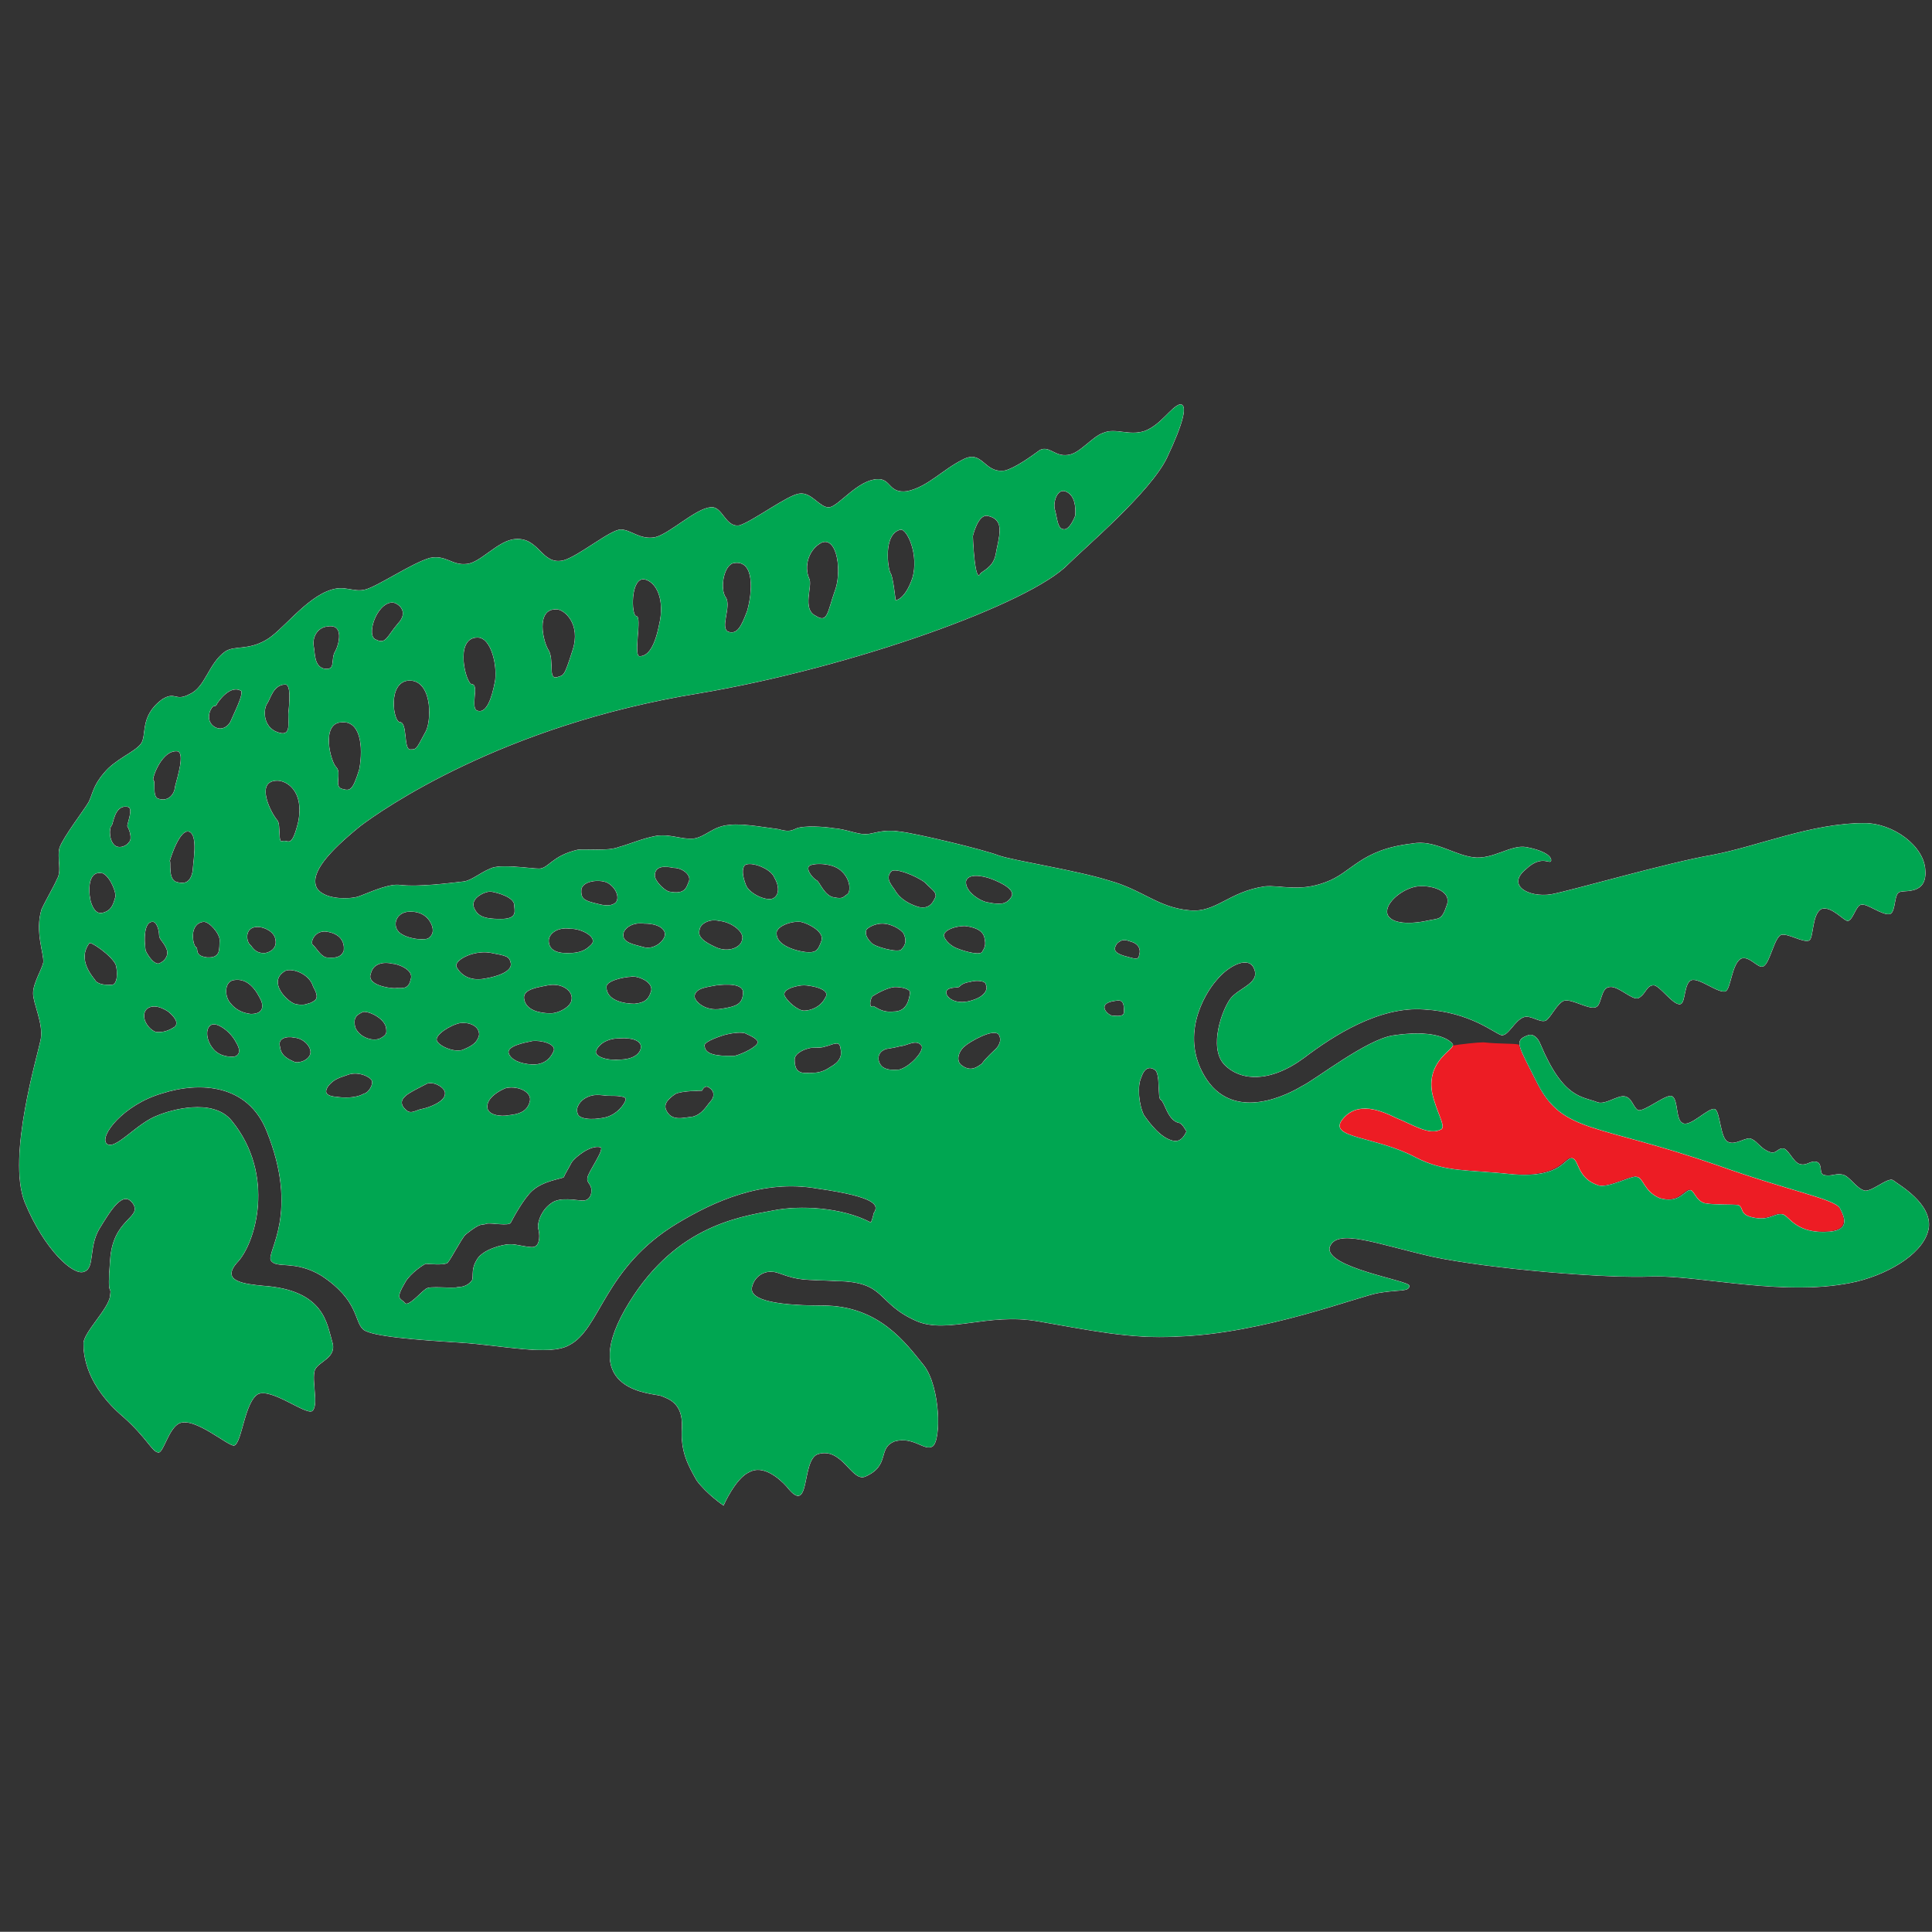 <?xml version="1.0" encoding="utf-8"?>
<!-- Generator: Adobe Illustrator 18.1.0, SVG Export Plug-In . SVG Version: 6.00 Build 0)  -->
<!DOCTYPE svg PUBLIC "-//W3C//DTD SVG 1.1//EN" "http://www.w3.org/Graphics/SVG/1.1/DTD/svg11.dtd">
<svg version="1.1" id="Layer_1" xmlns="http://www.w3.org/2000/svg" xmlns:xlink="http://www.w3.org/1999/xlink" x="0px" y="0px"
	 viewBox="0 0 870.6 870.5" enable-background="new 0 0 870.6 870.5" xml:space="preserve">
<rect x="0" y="0" width="870.6" height="870.5" fill="#333333" stroke="none"/>
<g>
	<path fill-rule="evenodd" clip-rule="evenodd" fill="#ED1C24" d="M668.5,469.7c-2.7,0-10,0.8-14.3,1.5c-0.8,2.3-12,7.3-9.3,21.2
		c1.9,8.5,6.2,14.7,4.2,16.2c-5.4,3.1-13.1-2.3-20.1-5c-6.9-3.5-17.7-8.1-24.7,0.8c-6.2,8.5,15,7.3,33.2,17
		c13.5,6.9,22.8,5.4,44.4,7.7c21.6,1.5,22.8-7.7,26.2-7.3c3.1,0.8,1.9,9.3,12,12.3c4.6,1.2,15-4.6,17-3.9c3.1,0.4,3.1,6.6,10.4,9.6
		c8.1,2.3,10.4-2.3,13.1-3.5c2.3-1.2,2.7,4.6,7.3,5.8c4.6,0.8,11.6,0.4,15,0.8c2.7,1.2,0,4.6,7.7,5.8c6.9,1.2,9.3-2.7,12.7-1.5
		c2.7,1.2,6.2,8.9,20.8,7.7c9.3-0.8,7-6.6,4.6-10.8c-2.7-4.2-22.8-7.7-55.2-19.3c-54.8-18.9-69.4-14.3-81-36.7
		c-4.6-9.3-7.3-14.3-8.1-17.4C681.7,470.1,675.9,470.5,668.5,469.7L668.5,469.7z"/>
	<path fill="none" stroke="#FFFFFF" stroke-width="0.216" stroke-miterlimit="2.613" d="M853,531.9c-2.3-1.5-10,5.8-13.1,4.6
		c-3.5-1.2-6.2-5.8-8.9-6.9c-3.5-1.2-5.4,0.8-8.9,0c-2.7-0.4-0.8-4.6-3.1-5.8c-3.1-1.2-4.6,1.9-8.1,0.8c-2.7-0.8-4.6-5.8-6.9-6.9
		c-2.7-0.8-3.5,2.7-6.5,1.5c-4.2-1.5-5.4-4.6-8.1-5.8c-2.3-1.5-7.3,3.1-10.8,1.2c-3.5-1.5-3.5-13.5-5.8-14.7
		c-2.7-1.2-11.2,8.5-14.7,6.2c-3.1-1.5-1.9-10.4-4.6-12c-2.3-1.5-12.7,7.3-15.4,6.2c-2.3-1.2-2.7-5.8-6.2-6.2
		c-3.1-0.4-8.5,3.9-12,2.7c-6.9-2.7-15.4-1.5-25.8-26.2c-1.2-3.1-3.5-5-5.8-3.9c-6.2,2.3-3.9,4.6,4.6,21.6
		c11.6,22.4,26.2,17.7,81,36.7c32.4,11.6,52.5,15.1,55.2,19.3c2.3,4.2,4.6,10-4.6,10.8c-14.7,1.2-18.1-6.6-20.8-7.7
		c-3.5-1.2-5.8,2.7-12.7,1.5c-7.7-1.2-5-4.6-7.7-5.8c-3.5-0.4-10.4,0-15-0.8c-4.6-1.2-5-6.9-7.3-5.8c-2.7,1.2-5,5.8-13.1,3.5
		c-7.3-3.1-7.3-9.3-10.4-9.6c-1.9-0.8-12.3,5-17,3.9c-10-3.1-8.9-11.6-12-12.3c-3.5-0.4-4.6,8.9-26.2,7.3
		c-21.6-2.3-30.9-0.8-44.4-7.7c-18.1-9.6-39.4-8.5-33.2-17c6.9-8.9,17.7-4.2,24.7-0.8c7,2.7,14.7,8.1,20.1,5
		c1.9-1.5-2.3-7.7-4.2-16.2c-2.7-15,10.4-19.7,9.3-22c-1.9-2.7-9.3-6.6-27-3.9c-12,1.9-35.1,20.1-40.9,22.8
		c-5.8,3.5-29.7,16.2-42.8-2.7c-13.1-19.3-1.2-39,4.2-45.1c5-6.2,13.5-10.8,16.6-6.2c4.2,7.3-5.8,9.3-10,14.3c-3.9,5-10,22-3.1,29.7
		c7.3,7.7,20.8,8.5,36.3-3.1c12.7-9.6,33.6-23.2,54-21.6c20.8,1.2,31.6,10.8,34.7,11.6c3.1,0.4,5.8-6.6,10-8.1
		c3.1-1.2,7.3,2.7,10,1.5c2.3-1.5,5-7.7,8.1-8.9c3.5-1.2,12,4.6,14.7,2.7c2.3-1.2,1.9-8.5,5.8-8.9c3.9-0.8,10.4,6.2,13.1,5
		c3.5-1.9,3.5-5.8,6.9-5.8c2.7,0,8.9,9.3,12,8.5c2.3-0.4,1.5-9.6,5-10.8c3.5-1.2,12.3,6.2,15.4,5c2.3-1.2,2.7-12.3,6.9-14.7
		c3.9-1.5,7.7,4.6,10,3.5c3.1-1.2,5-13.9,8.5-14.3c3.1-0.4,9.3,3.5,12,2.7c2.3-0.4,1.2-12,5.8-14.3c4.6-1.5,10.4,5.8,12,5.4
		c2.3-0.8,3.5-6.9,5.8-7.3c2.7-0.8,9.6,5,13.1,4.2c2.7-1.2,1.5-9.6,4.6-10c2.3-0.8,12,1.2,11.2-9.6c-0.4-10.8-14.3-21.2-27.4-21.2
		c-23.9,0-47.8,10.4-68.3,14.3c-20.4,3.5-62.5,15.8-72.9,17.8c-10.4,1.5-20.4-4.2-11.2-11.6c7.3-6.9,11.2-1.5,11.2-3.9
		c0-2.3-4.6-4.6-11.2-5.8c-6.9-1.2-15,5.8-23.9,4.6c-8.9-1.2-17.7-8.1-27.4-6.2c-23.5,2.7-27,13.1-39,17.4
		c-12,4.6-20.8,1.2-27.4,1.9c-16.2,2.3-22,12-33.9,10.8c-14.3-1.2-21.2-9.3-36.6-13.5c-14.7-4.6-42.8-8.9-49.4-11.2
		c-6.9-2.7-37.4-10-44.7-10.8c-8.1-1.2-12,1.2-15.4,1.2c-3.9,0-8.9-2.3-14.3-2.7c-5-0.8-13.1-1.2-16.6,0c-3.1,1.5-4.2,1.5-8.5,0.4
		c-3.5-0.4-16.2-2.7-21.6-1.9c-7.7,0.4-10.8,5.4-16.6,6.2c-5.4,0.4-10.8-2.3-17-1.2c-6.2,1.2-11.2,3.5-16.6,5
		c-5,1.9-14.3,0.8-18.5,1.2c-11.6,2.7-13.1,8.5-17.4,8.5c-3.9,0-17.7-2.3-22,0c-4.6,1.9-8.5,5.4-12,5.8c-4.2,0.4-19.7,2.7-29.3,1.5
		c-5.4-0.4-14.7,4.2-18.5,5.4c-4.6,1.2-15.4,1.2-18.5-4.2c-3.1-6.6,5.4-16.2,19.7-27.8c9.6-7.3,64-45.5,152.4-59.8
		c69.1-11.6,149.7-40.5,166.7-58.3c7.3-7.3,37-32.4,44.4-47.9c7.3-15.4,9.6-24.3,5.8-23.9c-3.9,1.2-8.5,9.3-15.8,12
		c-7,2.3-13.1-1.5-18.5,0.8c-5,1.5-10.8,9.6-16.2,10c-5.8,0.8-8.1-4.2-12.4-2.3c-4.2,3.1-11.2,8.1-15.8,9.3c-9.6,1.5-10-9.6-18.9-5
		c-9.3,4.6-15.8,12.3-25.1,14.3c-8.5,1.2-7.3-5.4-13.1-5.4c-9.3,0-18.1,12.7-22.4,12.7c-4.2,0-7.7-6.9-13.1-6.2
		c-5,0.4-20.8,12.3-27,14.3c-6.6,1.2-7.7-8.9-13.1-8.1c-6.6,0.4-18.5,12-25.1,13.5c-6.9,1.2-10.8-3.5-15.4-3.5
		c-4.6,0-18.9,12-25.8,13.9c-10,2.3-10.8-10.4-21.6-9.6c-7.7,0.4-15.8,10.8-22,11.2c-6.6,0.8-9.3-4.2-16.6-2.7
		c-8.1,2.3-23.9,13.1-29.3,14.3c-5,1.2-8.9-1.9-15,0c-11.6,3.5-22.4,18.9-29.7,22.8c-8.1,4.6-13.9,2.3-18.1,5
		c-7.7,5.4-8.9,16.2-16.2,19.3c-6.6,3.5-6.2-1.5-12.3,2.3c-10.4,7.7-6.6,16.2-9.6,20.1c-3.1,3.9-11.6,6.9-16.6,13.1
		c-5,5.8-5,9.3-6.9,13.1c-2.3,3.9-11.2,15.4-13.1,20.5c-1.2,5,1.2,10.4-1.2,14.3c-1.5,3.5-5,9.3-6.9,13.5c-3.1,10,1.2,20.1,0.8,23.9
		c-0.8,3.5-4.6,9.3-4.6,13.9c0,4.6,4.6,13.5,3.5,20.4c-1.2,6.9-15.4,52.9-7.3,73.7c8.9,21.6,22,33.2,26.6,31.3
		c5-1.5,1.9-10.8,6.9-19.3c5-8.1,10.8-18.1,15.4-11.2c3.9,6.6-9.3,6.6-10.4,25.5c-1.5,18.1,0.8,10.4,0,15.8
		c-0.4,5.8-12,16.6-12,21.6c0,5.4,1.2,18.9,18.1,33.2c10.4,9.3,12.7,15.4,15.4,15.8c2.3,0.8,4.6-10.8,9.6-13.1
		c6.9-3.1,22,10.4,24.7,10c3.5-1.2,4.6-19.7,10.8-23.2c6.2-2.7,21.2,9.3,24.3,7.7c3.1-2.3-0.4-13.9,1.2-18.5
		c1.9-4.2,10.4-5.4,7.7-13.1c-2.3-7.7-3.5-22.8-30.9-24.7c-8.1-0.8-19.3-1.9-12-10.4c8.5-8.5,17.7-39.7-2.3-64.1
		c-8.5-10.4-27.8-4.6-33.2-2.3c-9.6,3.5-19.3,16.2-23.1,12.7c-3.5-3.5,7.7-17.8,25.1-22.8c17-5.4,38.6-4.2,47.1,17
		c15,37,0,54.4,1.9,58.3c2.3,3.9,10.8-0.4,22.8,6.9c17,11.2,14.7,20.8,18.9,24.3c3.9,3.1,24.3,4.6,43.2,5.8
		c19.3,1.2,40.5,6.2,49.4,1.2c14.3-7.3,15.4-34.7,48.6-54.8c16.6-10,38.6-20.1,63.3-15.8c27.4,3.9,27.8,7.7,25.5,11.2
		c-0.4,1.9-1.2,4.6-1.5,4.2c-13.1-6.9-32-7.7-43.6-5.4c-17,3.1-45.9,7.7-67.1,44.8c-20.8,37,12.7,37.4,16.2,38.6
		c3.9,1.5,10,3.5,9.6,14.3c-0.8,10.8,2.7,17,6.6,23.9c4.6,6.2,12,11.2,12,11.2s5.4-12.3,11.6-15c6.2-3.5,13.5,2.7,17,6.6
		c10.8,13.9,6.2-12,13.9-14.7c11.2-3.5,15.4,13.1,21.6,10c11.2-5,5-12.7,13.1-15.8c8.5-2.3,13.5,4.6,17,2.3
		c3.9-2.7,3.5-26.6-3.9-36.3c-8.1-10-20.1-27-45.5-27c-25.1,0-33.2-3.5-32-8.5c1.2-5,6.2-8.5,12.3-6.2c9.7,3.5,10.8,2.7,26.2,3.5
		c22.4,0.4,17.4,10,35.9,18.1c13.9,5.8,32-3.9,54.4,0c22.8,3.9,41.7,8.1,62.5,6.9c39.4-1.2,83-18.5,91.4-19.7
		c8.9-1.5,13.5-0.4,13.5-3.1c0-2.3-38.2-8.1-35.9-17.4c3.1-8.9,21.2-1.5,46.3,4.2c25.1,5.4,78.7,10,99.5,8.9
		c22.4-0.4,60.6,9.6,91.8,2.3c15.8-3.9,30.9-13.5,32.4-24.3C870.3,542.3,856,534.2,853,531.9L853,531.9z M637.7,399.5
		c6.2-1.2,17,1.5,14.3,8.5c-2.3,6.9-3.5,5.8-8.5,6.9c-5,1.2-15.4,2.3-18.1-2.3C623,408,630.7,401,637.7,399.5L637.7,399.5z
		 M480.7,221.6c3.9,1.9,4.2,7.3,3.9,10.8c-1.2,3.1-3.1,6.2-5,6.2c-3.1,0-3.1-4.2-4.2-8.5C474.1,226.6,476.4,219.3,480.7,221.6
		L480.7,221.6z M445.2,232.4c8.1,1.9,5,9.3,3.5,17.7c-1.2,5.8-6.2,7.3-6.9,8.5c-2.7,5-3.5-17-3.5-17S440.6,231.3,445.2,232.4
		L445.2,232.4z M405.8,238.6c3.1-0.4,8.5,11.6,5.4,22c-3.5,10-7.7,10-7.7,10s-1.2-11.2-2.3-12.3C400,256.3,397.7,240.5,405.8,238.6
		L405.8,238.6z M370.3,244.4c7.3-2.7,9.3,13.9,5.8,22.4c-3.1,8.9-3.1,14.3-8.5,10.8c-6.6-3.1-1.2-13.9-3.1-17
		C362.2,255.2,364.2,247.5,370.3,244.4L370.3,244.4z M331,253.6c9.3-1.2,8.1,13.5,5.8,21.6c-2.7,7.3-4.6,10.8-8.5,9.6
		c-4.2-1.5,1.2-11.2-1.2-15.4C324.1,265.6,326,254,331,253.6L331,253.6z M290.5,261c5.4,1.2,9.3,9.3,6.6,20.5
		c-2.3,11.6-5.8,14.3-8.9,14.3c-3.1,0,1.2-18.1-1.5-18.1C284.3,277.6,283.9,259.8,290.5,261L290.5,261z M250.8,274.5
		c3.5,0,11.2,6.6,7.3,18.5c-3.9,12.3-3.9,11.2-7.3,12.3c-3.9,0.8-1.2-7.3-3.5-12C244.6,289.5,241.1,274.1,250.8,274.5L250.8,274.5z
		 M214.9,287.2c6.9-0.4,9.6,14.3,8.1,20.5c-1.2,6.2-3.5,13.9-7.7,12.7c-3.9-0.8,0.8-12-2.7-12C209.9,308.4,204.5,287.6,214.9,287.2
		L214.9,287.2z M192.1,329.3c-4.6,8.5-4.2,8.5-7.3,8.5c-3.1,0-1.2-12.3-4.6-12.3c-3.1,0-5.8-18.1,3.9-18.9
		C194.4,306.1,194.8,323.1,192.1,329.3L192.1,329.3z M176.7,271.4c2.3,0,8.1,3.9,2.7,9.6c-5,5.8-5.4,9.6-10,7.3
		C164.7,286.8,169.4,271.8,176.7,271.4L176.7,271.4z M45.5,393.3c3.1,0,6.9,7.7,6.6,10.8c-0.8,2.3-1.2,6.2-5.8,7.3
		c-4.2,1.2-5.8-5.8-5.8-6.9C40.1,403,39,392.6,45.5,393.3L45.5,393.3z M50.2,443.9c-2.3,0-5,0-6.9-1.5c-1.2-1.9-8.9-9.6-3.1-17.4
		c0.4-1.2,10,5.4,12,9.6C53.2,437.7,53.2,443.9,50.2,443.9L50.2,443.9z M58.3,379.4c-1.2,1.9-4.2,3.1-6.2,1.9
		c-3.1-1.9-3.1-8.1-1.9-9.3c0.8-0.4,1.2-9.6,7.3-8.5c3.1,0.4-0.4,8.1,0,8.9C58.3,373.6,59.8,377.9,58.3,379.4L58.3,379.4z
		 M315.2,418.8c0.4-2.7,4.6-5,8.9-3.9c5.4,0.4,11.6,5,10.4,8.5c-0.4,3.5-6.2,6.2-12,3.5C317.5,424.6,314,422.3,315.2,418.8
		L315.2,418.8z M322.9,443.9c3.5-0.4,12.7-1.2,12,3.9c-0.4,4.6-2.7,5.8-10,6.9c-7.3,1.2-12-3.5-12-5.8
		C313.3,445,319,444.7,322.9,443.9L322.9,443.9z M303.6,391c4.2,0,8.1,3.5,6.9,6.2c-1.2,2.7-1.5,6.2-9.3,4.6c-2.7-1.2-6.2-5-6.2-7.3
		C295.1,389.9,299.7,390.2,303.6,391L303.6,391z M261.9,400.7c0.8-3.9,8.1-4.6,11.6-3.1c3.9,1.9,6.2,6.9,3.9,9.3
		c-2.7,1.9-5.4,1.2-10,0C262.7,405.7,261.6,404.5,261.9,400.7L261.9,400.7z M256.9,418.4c5.8,0,12.7,4.2,9.6,7.3
		c-2.3,2.3-4.6,3.9-10.8,3.9c-6.2,0-8.5-2.3-8.5-5.8C247.3,420.7,251.1,417.6,256.9,418.4L256.9,418.4z M246.9,443.9
		c6.6-1.2,11.2,2.7,10.8,6.2c0,3.5-5.8,6.6-9.6,6.6c-4.6,0-11.2-1.2-12-6.6C235.3,445.4,243.4,444.7,246.9,443.9L246.9,443.9z
		 M229.2,474.8c-1.2-3.5,6.9-5,10.8-5.8c3.5-0.4,10.8,1.2,9.6,4.6c-1.2,2.7-3.5,6.2-9.6,6.2C233.8,479.4,230.3,477.5,229.2,474.8
		L229.2,474.8z M238.8,496.4c-1.2,5-5.8,5.8-9.3,6.2c-3.9,0.8-10,0-10-3.9c0-4.2,5.4-7.3,8.5-8.5C234.2,489,240,492.5,238.8,496.4
		L238.8,496.4z M221.8,401.8c2.3,0.4,9.6,2.3,10,5.8c0,2.7,1.9,6.6-6.2,6.6c-7.3,0-10.4-1.2-12-5C211.4,404.5,219.5,401,221.8,401.8
		L221.8,401.8z M220.7,429.2c7.7,1.5,8.9,1.5,9.6,5c0.4,3.5-5.4,5.8-12,6.9c-6.9,1.2-10.8-1.9-12.7-5.4
		C204.5,432.7,212.9,428.1,220.7,429.2L220.7,429.2z M207.5,460.9c3.9-0.4,8.5,1.2,8.5,5.4c-0.8,3.5-3.1,5-6.9,6.6
		c-3.5,1.9-11.2-1.2-12.3-3.9C195.6,466.3,203.3,461.6,207.5,460.9L207.5,460.9z M200.6,492.9c0,3.5-6.9,6.2-10.4,6.9
		c-2.7,0.4-5,2.7-7.3,0.4c-2.7-2.3-2.3-4.6-0.4-6.2c1.2-1.5,8.5-5,10-5.8C195.6,487.1,201,490.2,200.6,492.9L200.6,492.9z
		 M184.8,410.7c6.2,0,8.9,3.5,10,6.6c0.8,2.7,0,4.2-1.5,5.4c-1.2,1.2-8.1,0.8-12-1.5C175.9,418.4,177.8,410.7,184.8,410.7
		L184.8,410.7z M153.9,325.4c8.5-0.8,10,10.8,8.1,21.2c-3.1,10-4.2,10-8.1,8.9c-3.5-1.2,0-6.9-2.3-9.6
		C148.9,343.6,144.3,325.8,153.9,325.4L153.9,325.4z M147.7,282.2c7.7-1.2,5,8.5,3.5,11.2c-2.3,3.5,0.4,8.5-4.6,8.1
		c-5.4-0.8-4.6-7.3-5.4-10.8C140.8,286.8,143.1,282.6,147.7,282.2L147.7,282.2z M120.4,316.9c1.5-2.3,2.7-8.1,7.7-8.5
		c3.5-0.8,2.3,8.9,1.9,13.5c0,4.6,1.2,10.4-5,8.1C118.4,327.7,118.4,319.6,120.4,316.9L120.4,316.9z M96.4,318.1
		c1.2,0,1.2-0.8,1.2-0.8s5.4-8.9,10.8-6.2c2.3,0.4-3.5,11.6-4.2,13.5c-1.2,3.1-5,5.4-8.5,2.3C92.2,323.5,95.3,318.1,96.4,318.1
		L96.4,318.1z M80.2,338.5c3.1,1.2,0,11.2-1.2,15.8c-0.4,4.6-3.9,6.9-7.3,5.8c-3.5-0.4-1.5-8.5-2.7-8.5
		C68.3,350.9,72.9,337.4,80.2,338.5L80.2,338.5z M69.1,415.3c2.3,0.8,2.7,5.4,2.7,6.2c0,1.9,2.3,3.1,3.5,6.6
		c0.8,2.7-1.2,5.4-3.9,6.2c-3.1,0-5.8-5.8-5.8-5.8C65.6,429.2,63.3,414.9,69.1,415.3L69.1,415.3z M78.7,462.8
		c-2.3,1.5-5,2.7-8.5,2.3c-3.5-1.2-7.3-6.9-4.2-10.4c3.1-2.7,7.7-0.4,10,1.2C78.3,457.8,81,460.9,78.7,462.8L78.7,462.8z
		 M79.9,397.6c-4.6-0.8-2.7-9.6-3.5-9.6c0,0,4.6-15.8,9.3-13.1c3.5,2.3,1.5,12.7,1.2,17.7C86,397.2,83.7,398.7,79.9,397.6
		L79.9,397.6z M88.3,426.9c-1.5-0.8-3.5-10.8,3.5-11.6c2.7,0,7.3,5.4,7.3,8.5c-0.4,3.5,0.8,8.1-5.8,7.7
		C87.2,430.8,89.5,427.3,88.3,426.9L88.3,426.9z M104.9,476.3c-2.3,0-6.9-0.4-9.6-4.6c-2.3-3.1-3.1-8.5,0-10
		c2.3-1.2,8.5,2.7,11.2,8.1C109.6,474.8,106.5,476.3,104.9,476.3L104.9,476.3z M113,457c-3.1-0.4-6.6-1.5-9.3-5
		c-2.7-3.1-2.7-9.6,1.5-10.4c6.6-1.2,10.4,4.6,12.7,9.6C119.6,456.6,115,457,113,457L113,457z M119.2,429.6c-3.1,0-4.6-1.2-6.2-3.5
		c-2.3-1.5-3.1-8.5,3.1-8.5c3.1,0,7.7,2.3,8.1,5.8C125,427.3,121.9,429.2,119.2,429.6L119.2,429.6z M125,351.7
		c4.2,0,12,4.6,9.6,18.1c-3.1,13.1-4.6,8.5-7.3,9.3c-2.3,1.2-0.8-7.3-2.3-9.3C121.9,366.3,114.6,351.7,125,351.7L125,351.7z
		 M132.7,478.6c-2.7-1.2-6.2-2.7-6.6-6.9c-1.2-3.9,3.1-5,6.6-4.2c4.2,0.4,7.3,3.9,7.3,6.6C140,477.5,135,479.4,132.7,478.6
		L132.7,478.6z M140,452c-1.9,0.4-3.1,1.5-7.3,0.4c-3.9-1.5-12-10-4.6-14.7c2.3-1.9,11.2,0.4,13.1,6.9
		C144.3,450.1,142.3,450.8,140,452L140,452z M140.8,425.7c-1.2-1.2,1.2-7.3,7.3-5.8c5.8,1.2,7.3,5,6.9,8.5c-1.2,3.5-5,3.5-8.1,3.1
		C144.3,430.8,142.3,426.9,140.8,425.7L140.8,425.7z M164,492.9c-1.9,1.2-6.2,2.3-12,1.5c-5-0.4-6.2-1.9-4.2-5
		c2.3-2.7,3.9-3.5,8.5-5c4.6-1.9,10,0.4,11.2,2.3C168.6,488.3,166.3,492.5,164,492.9L164,492.9z M171.7,467.8
		c-3.1,1.9-9.6,0-11.6-4.6c-1.5-5,1.2-6.2,3.5-7.3c2.7-0.4,9.3,2.7,10.4,6.9C174.4,465.5,174.4,466.3,171.7,467.8L171.7,467.8z
		 M177.8,445.4c-2.7,0-12.7-1.5-10.8-6.6c1.2-5.4,6.9-5.4,10-4.6c1.9,0,10,2.7,8.1,7.3C184,446.6,180.5,445,177.8,445.4L177.8,445.4
		z M266.6,536.5c0,2.7-1.5,4.6-3.9,4.6c-2.7,0-10.4-1.9-14.3,1.2c-3.9,2.7-6.2,7.7-5.8,11.2c0.8,2.7,0.8,6.9-1.2,8.1
		c-1.5,1.5-8.9-1.2-12-0.8c-2.7,0-12.3,2.3-14.7,7.3c-2.7,4.6-0.8,8.1-2.3,9.3c-1.5,1.9-3.9,2.7-6.2,2.7c-2.3,0.8-12.7-0.8-14.3,0.8
		c-2.3,1.5-8.1,8.5-9.6,6.2c-1.9-2.3-4.6-1.2,0.4-9.6c2.3-3.9,8.5-8.1,9.3-8.1c0.4,0,8.1,0.8,9.6-0.4c1.5-1.5,6.2-10.8,8.1-12.7
		c7.7-6.2,7.3-3.9,9.6-5c2.3-0.4,10,1.2,10.8-0.4c1.2-2.3,5.8-10.8,9.6-14.3c5-4.6,13.1-5.4,14.3-6.2c0.4-1.2,2.3-4.2,3.5-6.6
		c1.5-2.3,8.5-8.1,13.1-6.9c2.3,0.8-5.8,11.6-5.8,13.9C264.3,533,266.6,533.4,266.6,536.5L266.6,536.5z M272.4,503.7
		c-5.8,1.2-12,0.8-12.3-2.3c-0.8-2.3,1.2-5.8,5-7.3c3.5-1.5,6.9-0.4,9.6-0.4c2.3,0,8.1,0,7.3,1.9
		C281.6,497.5,278.1,502.5,272.4,503.7L272.4,503.7z M280.5,477.5c-6.6,0.8-12.7-1.2-12-3.9c1.2-3.1,5-5.8,10.8-5.8
		c5.8-0.4,9.6,1.2,9.6,3.9C288.9,474,286.6,477.1,280.5,477.5L280.5,477.5z M293.6,446.2c-1.2,4.6-3.5,5.8-7.7,6.2
		c-4.2,0-12.7-1.2-12.7-7.7c0-3.1,8.9-4.6,10.8-4.6C285.9,439.3,294,441.6,293.6,446.2L293.6,446.2z M299.7,421.5
		c-0.8,3.5-5.8,6.6-9.6,5.4c-4.2-1.2-9.6-1.9-9.3-5.8c0-2.3,3.5-5.8,9.6-5C297,416.1,300.1,418.8,299.7,421.5L299.7,421.5z
		 M320.2,496.4c-1.5,1.5-3.5,5.8-8.1,6.9c-4.2,0.4-9.6,2.3-12-3.1c-1.2-2.7,0.8-5,4.2-7.3c2.7-1.5,12-1.5,12-1.5s1.2-3.1,3.5-1.2
		C322.1,491.7,322.1,494.4,320.2,496.4L320.2,496.4z M331,475.9c-3.9,0-13.1,0.4-13.5-4.2c-1.2-1.9,5-4.2,8.9-5.4
		c4.6-1.2,7.7-1.2,9.3-0.8c1.5,0.8,5.8,2.3,5.8,4.2C341.4,471.7,334.5,475.1,331,475.9L331,475.9z M336,398.7
		c-1.5-3.9-1.9-7.3-0.4-8.9c2.7-1.9,12,1.5,13.5,5.8c2.3,3.9,2.3,8.5-1.5,9.6C343.7,405.7,337.2,402.2,336,398.7L336,398.7z
		 M349.9,421.1c-0.8-3.5,6.2-6.2,10.8-5.8c3.9,0.8,10.8,4.6,9.6,8.5c-1.5,4.2-2.3,5.4-5.8,5.4C361.1,429.2,350.3,426.9,349.9,421.1
		L349.9,421.1z M353.4,448.5c-0.8-3.1,6.2-4.6,8.9-4.6c2.3,0,12.7,1.5,9.6,5.8c-1.9,3.9-6.2,5.8-9.6,5.8
		C359.5,455.5,354.5,451.2,353.4,448.5L353.4,448.5z M374.2,480.9c-3.9,2.7-6.6,2.7-11.2,2.7c-4.2,0-5-2.7-5-6.2
		c0-2.7,4.2-4.6,6.2-5c2.3-0.8,5,0,7.3-0.8c1.5-0.4,1.5-0.4,3.9-1.2c1.9-0.4,3.1-0.8,3.5,2.3C379.6,475.9,378.4,478.6,374.2,480.9
		L374.2,480.9z M381.9,403c-1.9,1.2-1.9,2.3-5.8,1.5c-4.6-0.4-6.9-7.3-8.1-7.7c-1.5-0.8-5-4.6-3.5-6.6c1.9-1.5,10.4-1.5,14.3,1.9
		C383.5,396,383.5,401.8,381.9,403L381.9,403z M390.4,418.8c1.2-1.2,3.9-2.7,7.3-2.7c3.5,0,8.1,2.3,9.6,4.6c1.2,2.7,1.2,5-1.2,7.3
		c-1.5,1.5-12-1.2-13.5-3.1C390.4,422.7,389.6,420.7,390.4,418.8L390.4,418.8z M393.1,453.5c-1.2,1.2-1.5-2.7,0-4.6
		c2.3-1.5,7.3-4.2,10.4-4.2c2.7,0,7.3,0.8,6.6,3.1c-0.4,2.3-1.2,8.1-7.3,8.1C396.6,456.6,394.3,453.1,393.1,453.5L393.1,453.5z
		 M405.1,482.1c-5,0.4-8.5-0.4-9.3-4.6c-0.4-3.9,3.5-5,4.2-5c0.4,0,4.6-0.8,5.8-1.2c2.7,0,7.3-3.5,9.6,0
		C416.6,473.6,410.1,480.9,405.1,482.1L405.1,482.1z M421.7,404.1c-0.8,1.5-2.3,6.2-8.1,4.6c-5.8-1.9-8.5-4.6-10-6.9
		c-1.2-2.3-5.4-5.8-1.9-9.3c1.9-1.5,10.8,1.9,15,5C420.1,401,422,401.8,421.7,404.1L421.7,404.1z M425.5,420.7
		c1.2-2.3,5.8-3.5,9.3-3.5c3.5,0.4,8.1,1.5,8.9,5.4c0.8,3.5,0,4.6-1.2,6.6c-1.9,1.5-8.9-0.8-11.6-1.9
		C427.8,426.1,424.4,422.3,425.5,420.7L425.5,420.7z M426.3,447.4c0-2.7,3.9-2.3,5.8-2.7c0.8-0.8,1.9-1.9,5-2.3
		c2.3-0.8,7.3-0.8,7.3,1.5c0.8,1.5,0,5-6.2,6.9C431.3,453.1,426.7,450.1,426.3,447.4L426.3,447.4z M448.7,472.8c0,0-5,4.6-6.2,6.6
		c-1.9,1.2-5,4.2-9.6,0.4c-2.7-2.7,0-7.3,1.9-8.5c1.5-1.5,13.1-8.5,15.4-5C452.1,469.7,448.7,472.8,448.7,472.8L448.7,472.8z
		 M455.6,404.5c-2.3,3.5-5.8,3.1-10,2.3c-3.9-0.4-10.8-5-10.4-9.6c0.8-3.9,7.7-2.7,11.6-1.2C451,397.6,458.3,401,455.6,404.5
		L455.6,404.5z M501.5,457.8c-2.3,0-8.1-5.8,1.2-6.9c3.5-0.8,3.9,1.5,3.9,5C506.5,458.5,503.4,457.8,501.5,457.8L501.5,457.8z
		 M506.5,430.8c-3.9-1.2-5.4-2.7-3.1-5.8c2.7-2.3,3.9-1.5,7.3-0.4c2.7,1.2,3.5,3.5,2.7,5.8C513.1,433.1,510.8,431.9,506.5,430.8
		L506.5,430.8z M528.5,514.1c-5.4-1.2-10.4-7.7-13.1-11.6c-2.3-4.6-3.1-13.1-1.2-17c1.5-4.6,3.9-5,6.2-3.5
		c2.7,1.5,1.2,13.1,2.7,13.5c1.9,1.2,3.1,9.3,8.1,10.4c1.5,0,3.5,3.9,3.5,3.9S532.8,515.3,528.5,514.1L528.5,514.1z"/>
	<path fill-rule="evenodd" clip-rule="evenodd" fill="#00A651" d="M853,531.9c-2.3-1.5-10,5.8-13.1,4.6c-3.5-1.2-6.2-5.8-8.9-6.9
		c-3.5-1.2-5.4,0.8-8.9,0c-2.7-0.4-0.8-4.6-3.1-5.8c-3.1-1.2-4.6,1.9-8.1,0.8c-2.7-0.8-4.6-5.8-6.9-6.9c-2.7-0.8-3.5,2.7-6.5,1.5
		c-4.2-1.5-5.4-4.6-8.1-5.8c-2.3-1.5-7.3,3.1-10.8,1.2c-3.5-1.5-3.5-13.5-5.8-14.7c-2.7-1.2-11.2,8.5-14.7,6.2
		c-3.1-1.5-1.9-10.4-4.6-12c-2.3-1.5-12.7,7.3-15.4,6.2c-2.3-1.2-2.7-5.8-6.2-6.2c-3.1-0.4-8.5,3.9-12,2.7
		c-6.9-2.7-15.4-1.5-25.8-26.2c-1.2-3.1-3.5-5-5.8-3.9c-6.2,2.3-3.9,4.6,4.6,21.6c11.6,22.4,26.2,17.7,81,36.7
		c32.4,11.6,52.5,15.1,55.2,19.3c2.3,4.2,4.6,10-4.6,10.8c-14.7,1.2-18.1-6.6-20.8-7.7c-3.5-1.2-5.8,2.7-12.7,1.5
		c-7.7-1.2-5-4.6-7.7-5.8c-3.5-0.4-10.4,0-15-0.8c-4.6-1.2-5-6.9-7.3-5.8c-2.7,1.2-5,5.8-13.1,3.5c-7.3-3.1-7.3-9.3-10.4-9.6
		c-1.9-0.8-12.3,5-17,3.9c-10-3.1-8.9-11.6-12-12.3c-3.5-0.4-4.6,8.9-26.2,7.3c-21.6-2.3-30.9-0.8-44.4-7.7
		c-18.1-9.6-39.4-8.5-33.2-17c6.9-8.9,17.7-4.2,24.7-0.8c7,2.7,14.7,8.1,20.1,5c1.9-1.5-2.3-7.7-4.2-16.2c-2.7-15,10.4-19.7,9.3-22
		c-1.9-2.7-9.3-6.6-27-3.9c-12,1.9-35.1,20.1-40.9,22.8c-5.8,3.5-29.7,16.2-42.8-2.7c-13.1-19.3-1.2-39,4.2-45.1
		c5-6.2,13.5-10.8,16.6-6.2c4.2,7.3-5.8,9.3-10,14.3c-3.9,5-10,22-3.1,29.7c7.3,7.7,20.8,8.5,36.3-3.1c12.7-9.6,33.6-23.2,54-21.6
		c20.8,1.2,31.6,10.8,34.7,11.6c3.1,0.4,5.8-6.6,10-8.1c3.1-1.2,7.3,2.7,10,1.5c2.3-1.5,5-7.7,8.1-8.9c3.5-1.2,12,4.6,14.7,2.7
		c2.3-1.2,1.9-8.5,5.8-8.9c3.9-0.8,10.4,6.2,13.1,5c3.5-1.9,3.5-5.8,6.9-5.8c2.7,0,8.9,9.3,12,8.5c2.3-0.4,1.5-9.6,5-10.8
		c3.5-1.2,12.3,6.2,15.4,5c2.3-1.2,2.7-12.3,6.9-14.7c3.9-1.5,7.7,4.6,10,3.5c3.1-1.2,5-13.9,8.5-14.3c3.1-0.4,9.3,3.5,12,2.7
		c2.3-0.4,1.2-12,5.8-14.3c4.6-1.5,10.4,5.8,12,5.4c2.3-0.8,3.5-6.9,5.8-7.3c2.7-0.8,9.6,5,13.1,4.2c2.7-1.2,1.5-9.6,4.6-10
		c2.3-0.8,12,1.2,11.2-9.6c-0.4-10.8-14.3-21.2-27.4-21.2c-23.9,0-47.8,10.4-68.3,14.3c-20.4,3.5-62.5,15.8-72.9,17.8
		c-10.4,1.5-20.4-4.2-11.2-11.6c7.3-6.9,11.2-1.5,11.2-3.9c0-2.3-4.6-4.6-11.2-5.8c-6.9-1.2-15,5.8-23.9,4.6
		c-8.9-1.2-17.7-8.1-27.4-6.2c-23.5,2.7-27,13.1-39,17.4c-12,4.6-20.8,1.2-27.4,1.9c-16.2,2.3-22,12-33.9,10.8
		c-14.3-1.2-21.2-9.3-36.6-13.5c-14.7-4.6-42.8-8.9-49.4-11.2c-6.9-2.7-37.4-10-44.7-10.8c-8.1-1.2-12,1.2-15.4,1.2
		c-3.9,0-8.9-2.3-14.3-2.7c-5-0.8-13.1-1.2-16.6,0c-3.1,1.5-4.2,1.5-8.5,0.4c-3.5-0.4-16.2-2.7-21.6-1.9c-7.7,0.4-10.8,5.4-16.6,6.2
		c-5.4,0.4-10.8-2.3-17-1.2c-6.2,1.2-11.2,3.5-16.6,5c-5,1.9-14.3,0.8-18.5,1.2c-11.6,2.7-13.1,8.5-17.4,8.5c-3.9,0-17.7-2.3-22,0
		c-4.6,1.9-8.5,5.4-12,5.8c-4.2,0.4-19.7,2.7-29.3,1.5c-5.4-0.4-14.7,4.2-18.5,5.4c-4.6,1.2-15.4,1.2-18.5-4.2
		c-3.1-6.6,5.4-16.2,19.7-27.8c9.6-7.3,64-45.5,152.4-59.8c69.1-11.6,149.7-40.5,166.7-58.3c7.3-7.3,37-32.4,44.4-47.9
		c7.3-15.4,9.6-24.3,5.8-23.9c-3.9,1.2-8.5,9.3-15.8,12c-7,2.3-13.1-1.5-18.5,0.8c-5,1.5-10.8,9.6-16.2,10
		c-5.8,0.8-8.1-4.2-12.4-2.3c-4.2,3.1-11.2,8.1-15.8,9.3c-9.6,1.5-10-9.6-18.9-5c-9.3,4.6-15.8,12.3-25.1,14.3
		c-8.5,1.2-7.3-5.4-13.1-5.4c-9.3,0-18.1,12.7-22.4,12.7c-4.2,0-7.7-6.9-13.1-6.2c-5,0.4-20.8,12.3-27,14.3
		c-6.6,1.2-7.7-8.9-13.1-8.1c-6.6,0.4-18.5,12-25.1,13.5c-6.9,1.2-10.8-3.5-15.4-3.5c-4.6,0-18.9,12-25.8,13.9
		c-10,2.3-10.8-10.4-21.6-9.6c-7.7,0.4-15.8,10.8-22,11.2c-6.6,0.8-9.3-4.2-16.6-2.7c-8.1,2.3-23.9,13.1-29.3,14.3
		c-5,1.2-8.9-1.9-15,0c-11.6,3.5-22.4,18.9-29.7,22.8c-8.1,4.6-13.9,2.3-18.1,5c-7.7,5.4-8.9,16.2-16.2,19.3
		c-6.6,3.5-6.2-1.5-12.3,2.3c-10.4,7.7-6.6,16.2-9.6,20.1c-3.1,3.9-11.6,6.9-16.6,13.1c-5,5.8-5,9.3-6.9,13.1
		c-2.3,3.9-11.2,15.4-13.1,20.5c-1.2,5,1.2,10.4-1.2,14.3c-1.5,3.5-5,9.3-6.9,13.5c-3.1,10,1.2,20.1,0.8,23.9
		c-0.8,3.5-4.6,9.3-4.6,13.9c0,4.6,4.6,13.5,3.5,20.4c-1.2,6.9-15.4,52.9-7.3,73.7c8.9,21.6,22,33.2,26.6,31.3
		c5-1.5,1.9-10.8,6.9-19.3c5-8.1,10.8-18.1,15.4-11.2c3.9,6.6-9.3,6.6-10.4,25.5c-1.5,18.1,0.8,10.4,0,15.8
		c-0.4,5.8-12,16.6-12,21.6c0,5.4,1.2,18.9,18.1,33.2c10.4,9.3,12.7,15.4,15.4,15.8c2.3,0.8,4.6-10.8,9.6-13.1
		c6.9-3.1,22,10.4,24.7,10c3.5-1.2,4.6-19.7,10.8-23.2c6.2-2.7,21.2,9.3,24.3,7.7c3.1-2.3-0.4-13.9,1.2-18.5
		c1.9-4.2,10.4-5.4,7.7-13.1c-2.3-7.7-3.5-22.8-30.9-24.7c-8.1-0.8-19.3-1.9-12-10.4c8.5-8.5,17.7-39.7-2.3-64.1
		c-8.5-10.4-27.8-4.6-33.2-2.3c-9.6,3.5-19.3,16.2-23.1,12.7c-3.5-3.5,7.7-17.8,25.1-22.8c17-5.4,38.6-4.2,47.1,17
		c15,37,0,54.4,1.9,58.3c2.3,3.9,10.8-0.4,22.8,6.9c17,11.2,14.7,20.8,18.9,24.3c3.9,3.1,24.3,4.6,43.2,5.8
		c19.3,1.2,40.5,6.2,49.4,1.2c14.3-7.3,15.4-34.7,48.6-54.8c16.6-10,38.6-20.1,63.3-15.8c27.4,3.9,27.8,7.7,25.5,11.2
		c-0.4,1.9-1.2,4.6-1.5,4.2c-13.1-6.9-32-7.7-43.6-5.4c-17,3.1-45.9,7.7-67.1,44.8c-20.8,37,12.7,37.4,16.2,38.6
		c3.9,1.5,10,3.5,9.6,14.3c-0.8,10.8,2.7,17,6.6,23.9c4.6,6.2,12,11.2,12,11.2s5.4-12.3,11.6-15c6.2-3.5,13.5,2.7,17,6.6
		c10.8,13.9,6.2-12,13.9-14.7c11.2-3.5,15.4,13.1,21.6,10c11.2-5,5-12.7,13.1-15.8c8.5-2.3,13.5,4.6,17,2.3
		c3.9-2.7,3.5-26.6-3.9-36.3c-8.1-10-20.1-27-45.5-27c-25.1,0-33.2-3.5-32-8.5c1.2-5,6.2-8.5,12.3-6.2c9.7,3.5,10.8,2.7,26.2,3.5
		c22.4,0.4,17.4,10,35.9,18.1c13.9,5.8,32-3.9,54.4,0c22.8,3.9,41.7,8.1,62.5,6.9c39.4-1.2,83-18.5,91.4-19.7
		c8.9-1.5,13.5-0.4,13.5-3.1c0-2.3-38.2-8.1-35.9-17.4c3.1-8.9,21.2-1.5,46.3,4.2c25.1,5.4,78.7,10,99.5,8.9
		c22.4-0.4,60.6,9.6,91.8,2.3c15.8-3.9,30.9-13.5,32.4-24.3C870.3,542.3,856,534.2,853,531.9L853,531.9z M637.7,399.5
		c6.2-1.2,17,1.5,14.3,8.5c-2.3,6.9-3.5,5.8-8.5,6.9c-5,1.2-15.4,2.3-18.1-2.3C623,408,630.7,401,637.7,399.5L637.7,399.5z
		 M480.7,221.6c3.9,1.9,4.2,7.3,3.9,10.8c-1.2,3.1-3.1,6.2-5,6.2c-3.1,0-3.1-4.2-4.2-8.5C474.1,226.6,476.4,219.3,480.7,221.6
		L480.7,221.6z M445.2,232.4c8.1,1.9,5,9.3,3.5,17.7c-1.2,5.8-6.2,7.3-6.9,8.5c-2.7,5-3.5-17-3.5-17S440.6,231.3,445.2,232.4
		L445.2,232.4z M405.8,238.6c3.1-0.4,8.5,11.6,5.4,22c-3.5,10-7.7,10-7.7,10s-1.2-11.2-2.3-12.3C400,256.3,397.7,240.5,405.8,238.6
		L405.8,238.6z M370.3,244.4c7.3-2.7,9.3,13.9,5.8,22.4c-3.1,8.9-3.1,14.3-8.5,10.8c-6.6-3.1-1.2-13.9-3.1-17
		C362.2,255.2,364.2,247.5,370.3,244.4L370.3,244.4z M331,253.6c9.3-1.2,8.1,13.5,5.8,21.6c-2.7,7.3-4.6,10.8-8.5,9.6
		c-4.2-1.5,1.2-11.2-1.2-15.4C324.1,265.6,326,254,331,253.6L331,253.6z M290.5,261c5.4,1.2,9.3,9.3,6.6,20.5
		c-2.3,11.6-5.8,14.3-8.9,14.3c-3.1,0,1.2-18.1-1.5-18.1C284.3,277.6,283.9,259.8,290.5,261L290.5,261z M250.8,274.5
		c3.5,0,11.2,6.6,7.3,18.5c-3.9,12.3-3.9,11.2-7.3,12.3c-3.9,0.8-1.2-7.3-3.5-12C244.6,289.5,241.1,274.1,250.8,274.5L250.8,274.5z
		 M214.9,287.2c6.9-0.4,9.6,14.3,8.1,20.5c-1.2,6.2-3.5,13.9-7.7,12.7c-3.9-0.8,0.8-12-2.7-12C209.9,308.4,204.5,287.6,214.9,287.2
		L214.9,287.2z M192.1,329.3c-4.6,8.5-4.2,8.5-7.3,8.5c-3.1,0-1.2-12.3-4.6-12.3c-3.1,0-5.8-18.1,3.9-18.9
		C194.4,306.1,194.8,323.1,192.1,329.3L192.1,329.3z M176.7,271.4c2.3,0,8.1,3.9,2.7,9.6c-5,5.8-5.4,9.6-10,7.3
		C164.7,286.8,169.4,271.8,176.7,271.4L176.7,271.4z M45.5,393.3c3.1,0,6.9,7.7,6.6,10.8c-0.8,2.3-1.2,6.2-5.8,7.3
		c-4.2,1.2-5.8-5.8-5.8-6.9C40.1,403,39,392.6,45.5,393.3L45.5,393.3z M50.2,443.9c-2.3,0-5,0-6.9-1.5c-1.2-1.9-8.9-9.6-3.1-17.4
		c0.4-1.2,10,5.4,12,9.6C53.2,437.7,53.2,443.9,50.2,443.9L50.2,443.9z M58.3,379.4c-1.2,1.9-4.2,3.1-6.2,1.9
		c-3.1-1.9-3.1-8.1-1.9-9.3c0.8-0.4,1.2-9.6,7.3-8.5c3.1,0.4-0.4,8.1,0,8.9C58.3,373.6,59.8,377.9,58.3,379.4L58.3,379.4z
		 M315.2,418.8c0.4-2.7,4.6-5,8.9-3.9c5.4,0.4,11.6,5,10.4,8.5c-0.4,3.5-6.2,6.2-12,3.5C317.5,424.6,314,422.3,315.2,418.8
		L315.2,418.8z M322.9,443.9c3.5-0.4,12.7-1.2,12,3.9c-0.4,4.6-2.7,5.8-10,6.9c-7.3,1.2-12-3.5-12-5.8
		C313.3,445,319,444.7,322.9,443.9L322.9,443.9z M303.6,391c4.2,0,8.1,3.5,6.9,6.2c-1.2,2.7-1.5,6.2-9.3,4.6c-2.7-1.2-6.2-5-6.2-7.3
		C295.1,389.9,299.7,390.2,303.6,391L303.6,391z M261.9,400.7c0.8-3.9,8.1-4.6,11.6-3.1c3.9,1.9,6.2,6.9,3.9,9.3
		c-2.7,1.9-5.4,1.2-10,0C262.7,405.7,261.6,404.5,261.9,400.7L261.9,400.7z M256.9,418.4c5.8,0,12.7,4.2,9.6,7.3
		c-2.3,2.3-4.6,3.9-10.8,3.9c-6.2,0-8.5-2.3-8.5-5.8C247.3,420.7,251.1,417.6,256.9,418.4L256.9,418.4z M246.9,443.9
		c6.6-1.2,11.2,2.7,10.8,6.2c0,3.5-5.8,6.6-9.6,6.6c-4.6,0-11.2-1.2-12-6.6C235.3,445.4,243.4,444.7,246.9,443.9L246.9,443.9z
		 M229.2,474.8c-1.2-3.5,6.9-5,10.8-5.8c3.5-0.4,10.8,1.2,9.6,4.6c-1.2,2.7-3.5,6.2-9.6,6.2C233.8,479.4,230.3,477.5,229.2,474.8
		L229.2,474.8z M238.8,496.4c-1.2,5-5.8,5.8-9.3,6.2c-3.9,0.8-10,0-10-3.9c0-4.2,5.4-7.3,8.5-8.5C234.2,489,240,492.5,238.8,496.4
		L238.8,496.4z M221.8,401.8c2.3,0.4,9.6,2.3,10,5.8c0,2.7,1.9,6.6-6.2,6.6c-7.3,0-10.4-1.2-12-5C211.4,404.5,219.5,401,221.8,401.8
		L221.8,401.8z M220.7,429.2c7.7,1.5,8.9,1.5,9.6,5c0.4,3.5-5.4,5.8-12,6.9c-6.9,1.2-10.8-1.9-12.7-5.4
		C204.5,432.7,212.9,428.1,220.7,429.2L220.7,429.2z M207.5,460.9c3.9-0.4,8.5,1.2,8.5,5.4c-0.8,3.5-3.1,5-6.9,6.6
		c-3.5,1.9-11.2-1.2-12.3-3.9C195.6,466.3,203.3,461.6,207.5,460.9L207.5,460.9z M200.6,492.9c0,3.5-6.9,6.2-10.4,6.9
		c-2.7,0.4-5,2.7-7.3,0.4c-2.7-2.3-2.3-4.6-0.4-6.2c1.2-1.5,8.5-5,10-5.8C195.6,487.1,201,490.2,200.6,492.9L200.6,492.9z
		 M184.8,410.7c6.2,0,8.9,3.5,10,6.6c0.8,2.7,0,4.2-1.5,5.4c-1.2,1.2-8.1,0.8-12-1.5C175.9,418.4,177.8,410.7,184.8,410.7
		L184.8,410.7z M153.9,325.4c8.5-0.8,10,10.8,8.1,21.2c-3.1,10-4.2,10-8.1,8.9c-3.5-1.2,0-6.9-2.3-9.6
		C148.9,343.6,144.3,325.8,153.9,325.4L153.9,325.4z M147.7,282.2c7.7-1.2,5,8.5,3.5,11.2c-2.3,3.5,0.4,8.5-4.6,8.1
		c-5.4-0.8-4.6-7.3-5.4-10.8C140.8,286.8,143.1,282.6,147.7,282.2L147.7,282.2z M120.4,316.9c1.5-2.3,2.7-8.1,7.7-8.5
		c3.5-0.8,2.3,8.9,1.9,13.5c0,4.6,1.2,10.4-5,8.1C118.4,327.7,118.4,319.6,120.4,316.9L120.4,316.9z M96.4,318.1
		c1.2,0,1.2-0.8,1.2-0.8s5.4-8.9,10.8-6.2c2.3,0.4-3.5,11.6-4.2,13.5c-1.2,3.1-5,5.4-8.5,2.3C92.2,323.5,95.3,318.1,96.4,318.1
		L96.4,318.1z M80.2,338.5c3.1,1.2,0,11.2-1.2,15.8c-0.4,4.6-3.9,6.9-7.3,5.8c-3.5-0.4-1.5-8.5-2.7-8.5
		C68.3,350.9,72.9,337.4,80.2,338.5L80.2,338.5z M69.1,415.3c2.3,0.8,2.7,5.4,2.7,6.2c0,1.9,2.3,3.1,3.5,6.6
		c0.8,2.7-1.2,5.4-3.9,6.2c-3.1,0-5.8-5.8-5.8-5.8C65.6,429.2,63.3,414.9,69.1,415.3L69.1,415.3z M78.7,462.8
		c-2.3,1.5-5,2.7-8.5,2.3c-3.5-1.2-7.3-6.9-4.2-10.4c3.1-2.7,7.7-0.4,10,1.2C78.3,457.8,81,460.9,78.7,462.8L78.7,462.8z
		 M79.9,397.6c-4.6-0.8-2.7-9.6-3.5-9.6c0,0,4.6-15.8,9.3-13.1c3.5,2.3,1.5,12.7,1.2,17.7C86,397.2,83.7,398.7,79.9,397.6
		L79.9,397.6z M88.3,426.9c-1.5-0.8-3.5-10.8,3.5-11.6c2.7,0,7.3,5.4,7.3,8.5c-0.4,3.5,0.8,8.1-5.8,7.7
		C87.2,430.8,89.5,427.3,88.3,426.9L88.3,426.9z M104.9,476.3c-2.3,0-6.9-0.4-9.6-4.6c-2.3-3.1-3.1-8.5,0-10
		c2.3-1.2,8.5,2.7,11.2,8.1C109.6,474.8,106.5,476.3,104.9,476.3L104.9,476.3z M113,457c-3.1-0.4-6.6-1.5-9.3-5
		c-2.7-3.1-2.7-9.6,1.5-10.4c6.6-1.2,10.4,4.6,12.7,9.6C119.6,456.6,115,457,113,457L113,457z M119.2,429.6c-3.1,0-4.6-1.2-6.2-3.5
		c-2.3-1.5-3.1-8.5,3.1-8.5c3.1,0,7.7,2.3,8.1,5.8C125,427.3,121.9,429.2,119.2,429.6L119.2,429.6z M125,351.7
		c4.2,0,12,4.6,9.6,18.1c-3.1,13.1-4.6,8.5-7.3,9.3c-2.3,1.2-0.8-7.3-2.3-9.3C121.9,366.3,114.6,351.7,125,351.7L125,351.7z
		 M132.7,478.6c-2.7-1.2-6.2-2.7-6.6-6.9c-1.2-3.9,3.1-5,6.6-4.2c4.2,0.4,7.3,3.9,7.3,6.6C140,477.5,135,479.4,132.7,478.6
		L132.7,478.6z M140,452c-1.9,0.4-3.1,1.5-7.3,0.4c-3.9-1.5-12-10-4.6-14.7c2.3-1.9,11.2,0.4,13.1,6.9
		C144.3,450.1,142.3,450.8,140,452L140,452z M140.8,425.7c-1.2-1.2,1.2-7.3,7.3-5.8c5.8,1.2,7.3,5,6.9,8.5c-1.2,3.5-5,3.5-8.1,3.1
		C144.3,430.8,142.3,426.9,140.8,425.7L140.8,425.7z M164,492.9c-1.9,1.2-6.2,2.3-12,1.5c-5-0.4-6.2-1.9-4.2-5
		c2.3-2.7,3.9-3.5,8.5-5c4.6-1.9,10,0.4,11.2,2.3C168.6,488.3,166.3,492.5,164,492.9L164,492.9z M171.7,467.8
		c-3.1,1.9-9.6,0-11.6-4.6c-1.5-5,1.2-6.2,3.5-7.3c2.7-0.4,9.3,2.7,10.4,6.9C174.4,465.5,174.4,466.3,171.7,467.8L171.7,467.8z
		 M177.8,445.4c-2.7,0-12.7-1.5-10.8-6.6c1.2-5.4,6.9-5.4,10-4.6c1.9,0,10,2.7,8.1,7.3C184,446.6,180.5,445,177.8,445.4L177.8,445.4
		z M266.6,536.5c0,2.7-1.5,4.6-3.9,4.6c-2.7,0-10.4-1.9-14.3,1.2c-3.9,2.7-6.2,7.7-5.8,11.2c0.8,2.7,0.8,6.9-1.2,8.1
		c-1.5,1.5-8.9-1.2-12-0.8c-2.7,0-12.3,2.3-14.7,7.3c-2.7,4.6-0.8,8.1-2.3,9.3c-1.5,1.9-3.9,2.7-6.2,2.7c-2.3,0.8-12.7-0.8-14.3,0.8
		c-2.3,1.5-8.1,8.5-9.6,6.2c-1.9-2.3-4.6-1.2,0.4-9.6c2.3-3.9,8.5-8.1,9.3-8.1c0.4,0,8.1,0.8,9.6-0.4c1.5-1.5,6.2-10.8,8.1-12.7
		c7.7-6.2,7.3-3.9,9.6-5c2.3-0.4,10,1.2,10.8-0.4c1.2-2.3,5.8-10.8,9.6-14.3c5-4.6,13.1-5.4,14.3-6.2c0.4-1.2,2.3-4.2,3.5-6.6
		c1.5-2.3,8.5-8.1,13.1-6.9c2.3,0.8-5.8,11.6-5.8,13.9C264.3,533,266.6,533.4,266.6,536.5L266.6,536.5z M272.4,503.7
		c-5.8,1.2-12,0.8-12.3-2.3c-0.8-2.3,1.2-5.8,5-7.3c3.5-1.5,6.9-0.4,9.6-0.4c2.3,0,8.1,0,7.3,1.9
		C281.6,497.5,278.1,502.5,272.4,503.7L272.4,503.7z M280.5,477.5c-6.6,0.8-12.7-1.2-12-3.9c1.2-3.1,5-5.8,10.8-5.8
		c5.8-0.4,9.6,1.2,9.6,3.9C288.9,474,286.6,477.1,280.5,477.5L280.5,477.5z M293.6,446.2c-1.2,4.6-3.5,5.8-7.7,6.2
		c-4.2,0-12.7-1.2-12.7-7.7c0-3.1,8.9-4.6,10.8-4.6C285.9,439.3,294,441.6,293.6,446.2L293.6,446.2z M299.7,421.5
		c-0.8,3.5-5.8,6.6-9.6,5.4c-4.2-1.2-9.6-1.9-9.3-5.8c0-2.3,3.5-5.8,9.6-5C297,416.1,300.1,418.8,299.7,421.5L299.7,421.5z
		 M320.2,496.4c-1.5,1.5-3.5,5.8-8.1,6.9c-4.2,0.4-9.6,2.3-12-3.1c-1.2-2.7,0.8-5,4.2-7.3c2.7-1.5,12-1.5,12-1.5s1.2-3.1,3.5-1.2
		C322.1,491.7,322.1,494.4,320.2,496.4L320.2,496.4z M331,475.9c-3.9,0-13.1,0.4-13.5-4.2c-1.2-1.9,5-4.2,8.9-5.4
		c4.6-1.2,7.7-1.2,9.3-0.8c1.5,0.8,5.8,2.3,5.8,4.2C341.4,471.7,334.5,475.1,331,475.9L331,475.9z M336,398.7
		c-1.5-3.9-1.9-7.3-0.4-8.9c2.7-1.9,12,1.5,13.5,5.8c2.3,3.9,2.3,8.5-1.5,9.6C343.7,405.7,337.2,402.2,336,398.7L336,398.7z
		 M349.9,421.1c-0.8-3.5,6.2-6.2,10.8-5.8c3.9,0.8,10.8,4.6,9.6,8.5c-1.5,4.2-2.3,5.4-5.8,5.4C361.1,429.2,350.3,426.9,349.9,421.1
		L349.9,421.1z M353.4,448.5c-0.8-3.1,6.2-4.6,8.9-4.6c2.3,0,12.7,1.5,9.6,5.8c-1.9,3.9-6.2,5.8-9.6,5.8
		C359.5,455.5,354.5,451.2,353.4,448.5L353.4,448.5z M374.2,480.9c-3.9,2.7-6.6,2.7-11.2,2.7c-4.2,0-5-2.7-5-6.2
		c0-2.7,4.2-4.6,6.2-5c2.3-0.8,5,0,7.3-0.8c1.5-0.4,1.5-0.4,3.9-1.2c1.9-0.4,3.1-0.8,3.5,2.3C379.6,475.9,378.4,478.6,374.2,480.9
		L374.2,480.9z M381.9,403c-1.9,1.2-1.9,2.3-5.8,1.5c-4.6-0.4-6.9-7.3-8.1-7.7c-1.5-0.8-5-4.6-3.5-6.6c1.9-1.5,10.4-1.5,14.3,1.9
		C383.5,396,383.5,401.8,381.9,403L381.9,403z M390.4,418.8c1.2-1.2,3.9-2.7,7.3-2.7c3.5,0,8.1,2.3,9.6,4.6c1.2,2.7,1.2,5-1.2,7.3
		c-1.5,1.5-12-1.2-13.5-3.1C390.4,422.7,389.6,420.7,390.4,418.8L390.4,418.8z M393.1,453.5c-1.2,1.2-1.5-2.7,0-4.6
		c2.3-1.5,7.3-4.2,10.4-4.2c2.7,0,7.3,0.8,6.6,3.1c-0.4,2.3-1.2,8.1-7.3,8.1C396.6,456.6,394.3,453.1,393.1,453.5L393.1,453.5z
		 M405.1,482.1c-5,0.4-8.5-0.4-9.3-4.6c-0.4-3.9,3.5-5,4.2-5c0.4,0,4.6-0.8,5.8-1.2c2.7,0,7.3-3.5,9.6,0
		C416.6,473.6,410.1,480.9,405.1,482.1L405.1,482.1z M421.7,404.1c-0.8,1.5-2.3,6.2-8.1,4.6c-5.8-1.9-8.5-4.6-10-6.9
		c-1.2-2.3-5.4-5.8-1.9-9.3c1.9-1.5,10.8,1.9,15,5C420.1,401,422,401.8,421.7,404.1L421.7,404.1z M425.5,420.7
		c1.2-2.3,5.8-3.5,9.3-3.5c3.5,0.4,8.1,1.5,8.9,5.4c0.8,3.5,0,4.6-1.2,6.6c-1.9,1.5-8.9-0.8-11.6-1.9
		C427.8,426.1,424.4,422.3,425.5,420.7L425.5,420.7z M426.3,447.4c0-2.7,3.9-2.3,5.8-2.7c0.8-0.8,1.9-1.9,5-2.3
		c2.3-0.8,7.3-0.8,7.3,1.5c0.8,1.5,0,5-6.2,6.9C431.3,453.1,426.7,450.1,426.3,447.4L426.3,447.4z M448.7,472.8c0,0-5,4.6-6.2,6.6
		c-1.9,1.2-5,4.2-9.6,0.4c-2.7-2.7,0-7.3,1.9-8.5c1.5-1.5,13.1-8.5,15.4-5C452.1,469.7,448.7,472.8,448.7,472.8L448.7,472.8z
		 M455.6,404.5c-2.3,3.5-5.8,3.1-10,2.3c-3.9-0.4-10.8-5-10.4-9.6c0.8-3.9,7.7-2.7,11.6-1.2C451,397.6,458.3,401,455.6,404.5
		L455.6,404.5z M501.5,457.8c-2.3,0-8.1-5.8,1.2-6.9c3.5-0.8,3.9,1.5,3.9,5C506.5,458.5,503.4,457.8,501.5,457.8L501.5,457.8z
		 M506.5,430.8c-3.9-1.2-5.4-2.7-3.1-5.8c2.7-2.3,3.9-1.5,7.3-0.4c2.7,1.2,3.5,3.5,2.7,5.8C513.1,433.1,510.8,431.9,506.5,430.8
		L506.5,430.8z M528.5,514.1c-5.4-1.2-10.4-7.7-13.1-11.6c-2.3-4.6-3.1-13.1-1.2-17c1.5-4.6,3.9-5,6.2-3.5
		c2.7,1.5,1.2,13.1,2.7,13.5c1.9,1.2,3.1,9.3,8.1,10.4c1.5,0,3.5,3.9,3.5,3.9S532.8,515.3,528.5,514.1L528.5,514.1z"/>
</g>
</svg>

